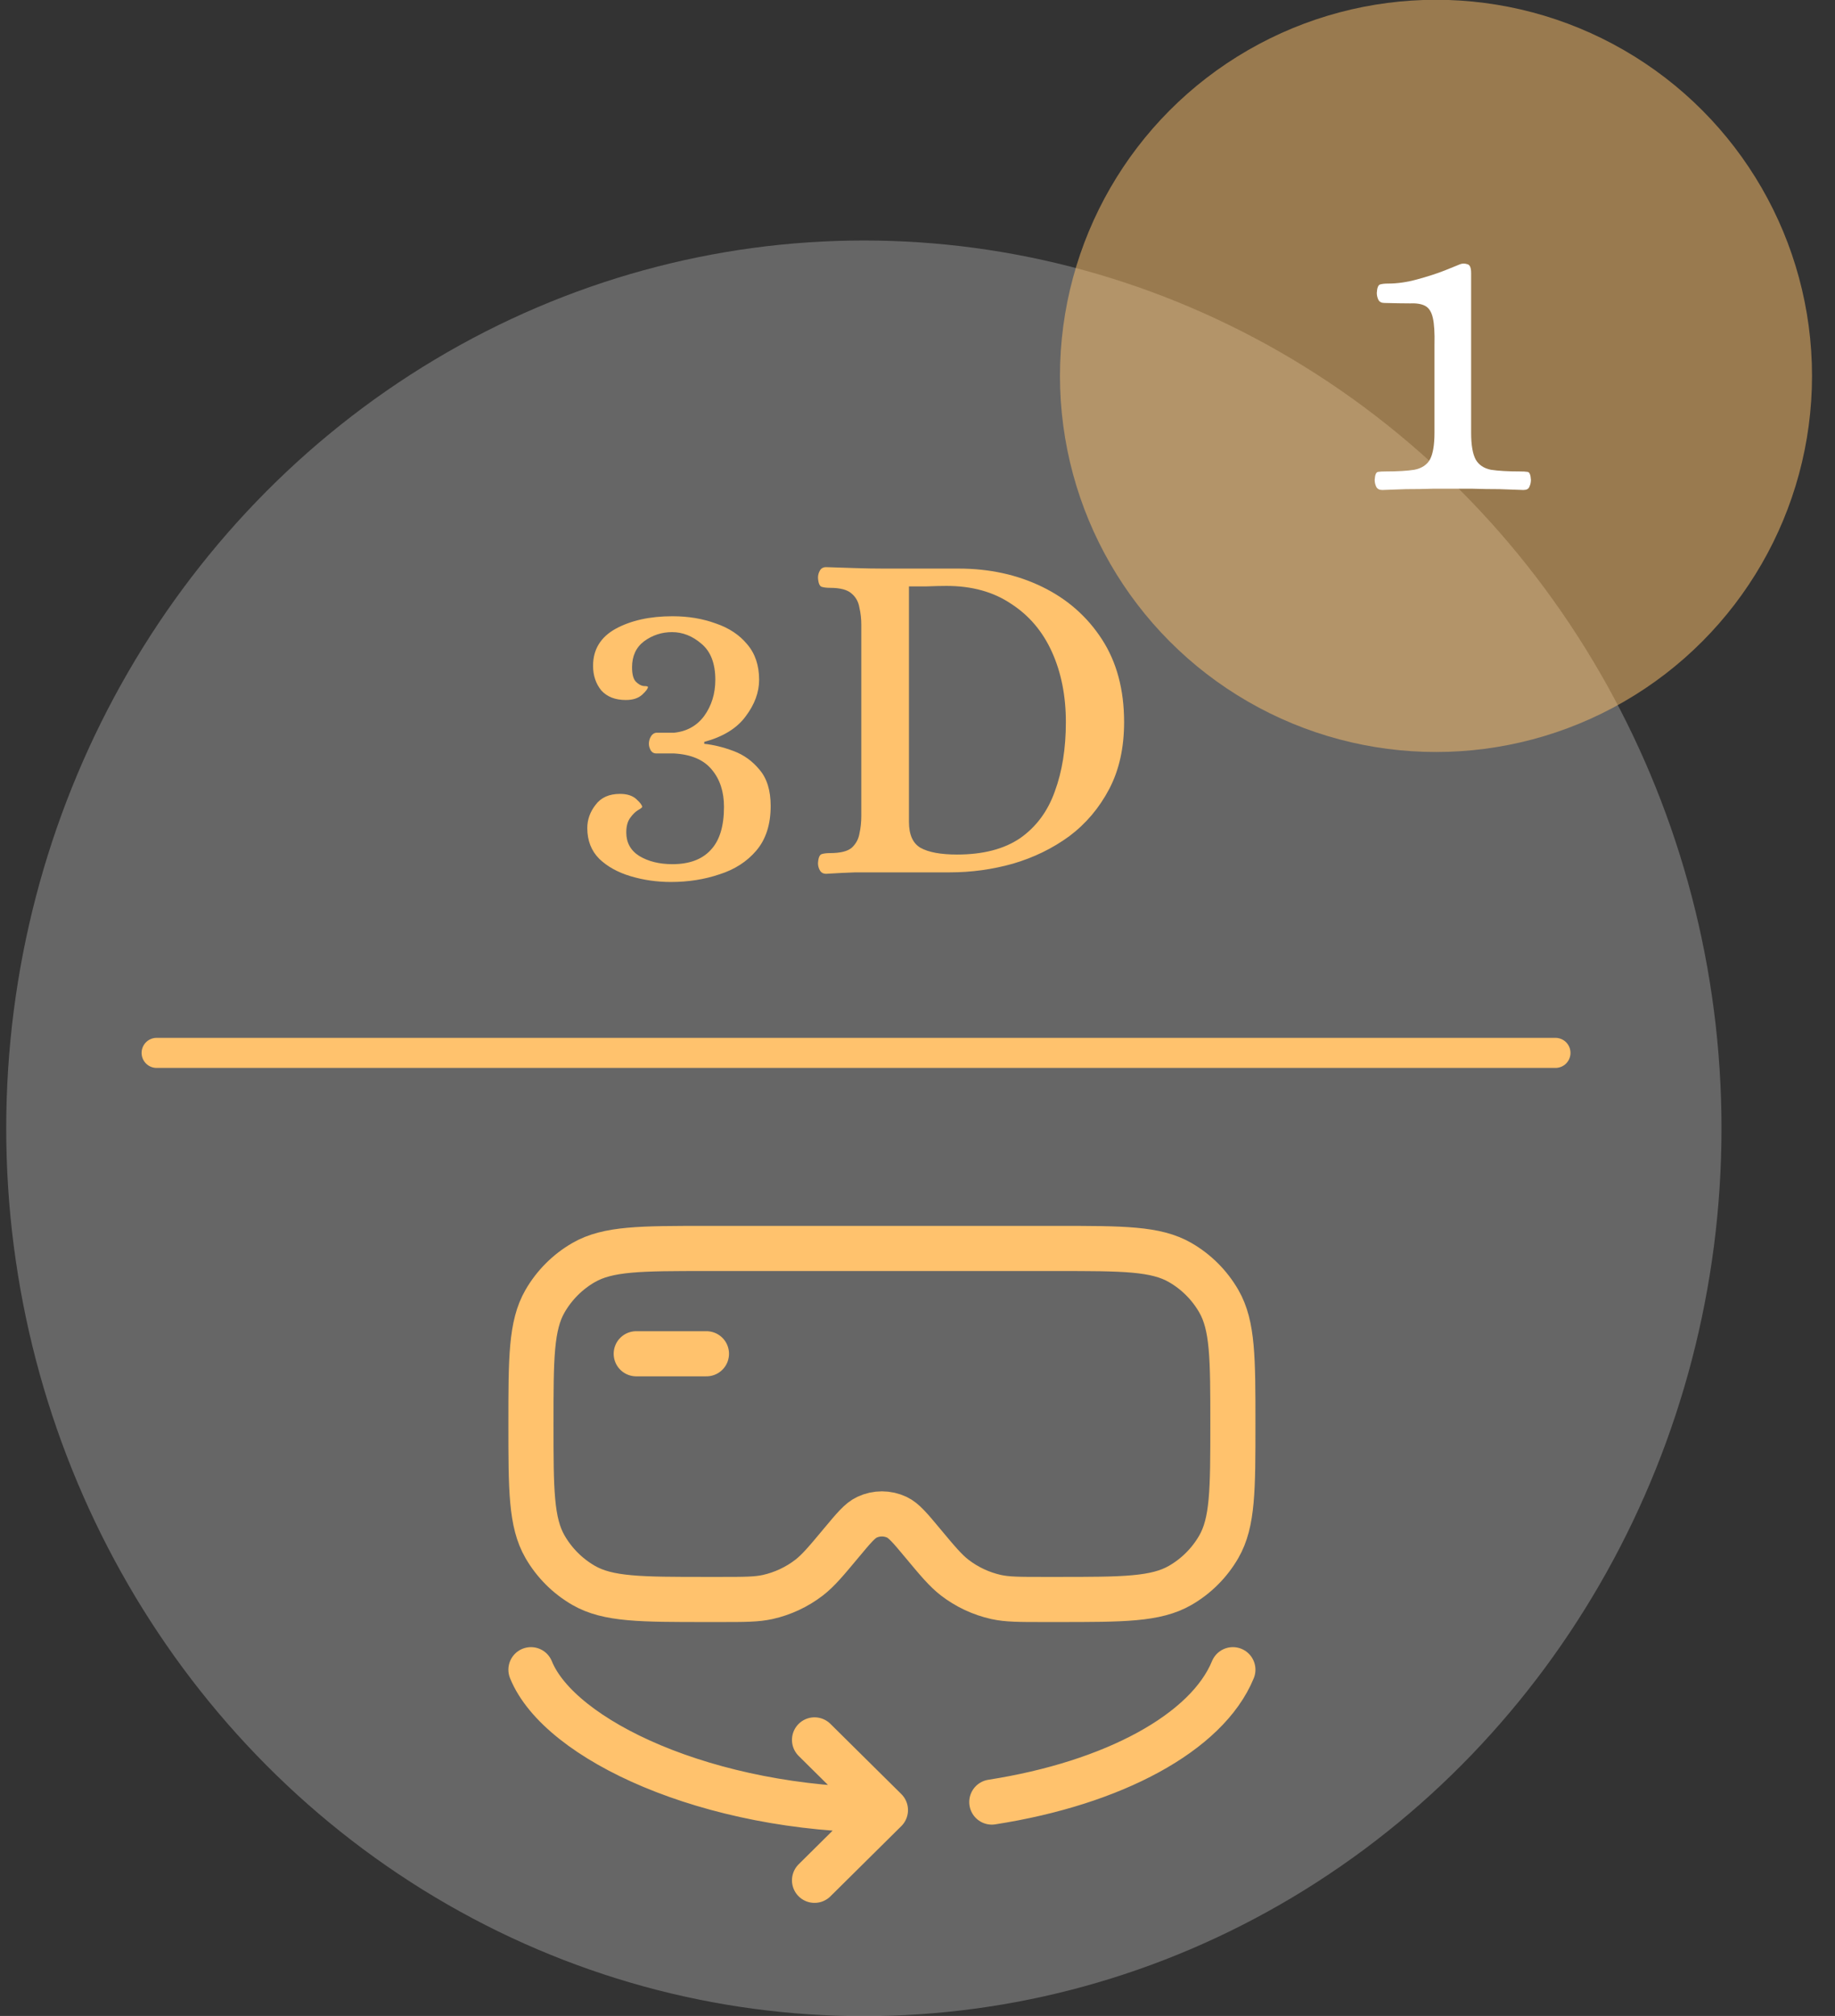 <svg width="61" height="67" viewBox="0 0 61 67" fill="none" xmlns="http://www.w3.org/2000/svg">
<rect x="0" y="0" width="61" height="67" fill="#333333" stroke="none"/>
<ellipse cx="28.717" cy="37.5" rx="28.51" ry="29.507" fill="white" fill-opacity="0.25"/>
<circle cx="47.736" cy="12.493" r="12.5" fill="#FFC26D" fill-opacity="0.5"/>
<path d="M45.95 16.285C45.857 16.285 45.792 16.252 45.754 16.187C45.717 16.112 45.698 16.033 45.698 15.949C45.708 15.781 45.745 15.692 45.81 15.683C45.876 15.673 45.96 15.669 46.062 15.669C46.464 15.669 46.781 15.65 47.014 15.613C47.257 15.566 47.43 15.454 47.532 15.277C47.635 15.09 47.686 14.791 47.686 14.381V11.469C47.696 11.058 47.677 10.755 47.63 10.559C47.584 10.363 47.5 10.232 47.378 10.167C47.257 10.101 47.084 10.073 46.86 10.083C46.646 10.083 46.366 10.078 46.02 10.069C45.927 10.069 45.862 10.036 45.824 9.971C45.787 9.896 45.768 9.817 45.768 9.733C45.778 9.565 45.815 9.471 45.88 9.453C45.946 9.434 46.03 9.425 46.132 9.425C46.45 9.425 46.776 9.378 47.112 9.285C47.458 9.191 47.761 9.093 48.022 8.991C48.293 8.879 48.466 8.809 48.54 8.781C48.615 8.753 48.694 8.753 48.778 8.781C48.862 8.799 48.904 8.897 48.904 9.075V14.381C48.904 14.791 48.956 15.09 49.058 15.277C49.161 15.454 49.329 15.566 49.562 15.613C49.805 15.65 50.127 15.669 50.528 15.669C50.631 15.669 50.715 15.673 50.78 15.683C50.846 15.692 50.883 15.781 50.892 15.949C50.892 16.033 50.874 16.112 50.836 16.187C50.808 16.252 50.743 16.285 50.64 16.285C50.416 16.275 50.15 16.266 49.842 16.257C49.544 16.257 49.25 16.252 48.96 16.243C48.68 16.243 48.456 16.243 48.288 16.243C48.13 16.243 47.906 16.243 47.616 16.243C47.336 16.252 47.042 16.257 46.734 16.257C46.436 16.266 46.174 16.275 45.95 16.285Z" fill="white"/>
<path d="M21.15 44.993H23.484M29.434 60.159L27.077 57.826M29.434 60.159L27.077 62.493M29.434 60.159C23.542 60.159 18.595 57.826 17.65 55.493M32.97 59.892C37.019 59.262 40.127 57.581 40.984 55.493M23.484 41.493H35.15C37.332 41.493 38.422 41.493 39.234 41.962C39.766 42.269 40.208 42.711 40.515 43.243C40.984 44.055 40.984 45.144 40.984 47.326C40.984 49.508 40.984 50.597 40.515 51.409C40.208 51.941 39.766 52.383 39.234 52.69C38.422 53.159 37.332 53.159 35.15 53.159H34.691C33.889 53.159 33.489 53.159 33.115 53.077C32.613 52.965 32.141 52.744 31.734 52.43C31.431 52.194 31.174 51.888 30.661 51.272C30.253 50.782 30.047 50.537 29.813 50.426C29.658 50.353 29.488 50.315 29.317 50.315C29.146 50.315 28.976 50.353 28.821 50.426C28.587 50.535 28.383 50.781 27.973 51.272C27.46 51.888 27.203 52.194 26.9 52.43C26.493 52.744 26.021 52.965 25.52 53.077C25.146 53.159 24.745 53.159 23.943 53.159H23.484C21.302 53.159 20.212 53.159 19.4 52.69C18.868 52.383 18.427 51.941 18.119 51.409C17.65 50.597 17.65 49.508 17.65 47.326C17.65 45.144 17.65 44.055 18.119 43.243C18.427 42.711 18.868 42.269 19.4 41.962C20.212 41.493 21.302 41.493 23.484 41.493Z" stroke="#FFC26D" stroke-width="1.5" stroke-linecap="round" stroke-linejoin="round"/>
<path d="M22.307 29.313C21.838 29.313 21.39 29.249 20.963 29.121C20.536 28.993 20.19 28.801 19.923 28.545C19.656 28.278 19.523 27.937 19.523 27.521C19.523 27.243 19.614 26.987 19.795 26.753C19.976 26.507 20.248 26.385 20.611 26.385C20.846 26.385 21.027 26.443 21.155 26.561C21.283 26.678 21.347 26.763 21.347 26.817C21.347 26.838 21.299 26.875 21.203 26.929C21.118 26.982 21.032 27.067 20.947 27.185C20.862 27.302 20.819 27.462 20.819 27.665C20.819 28.006 20.963 28.267 21.251 28.449C21.55 28.63 21.918 28.721 22.355 28.721C22.91 28.721 23.331 28.566 23.619 28.257C23.918 27.947 24.067 27.467 24.067 26.817C24.067 26.315 23.934 25.905 23.667 25.585C23.4 25.254 22.979 25.073 22.403 25.041H21.811C21.736 25.041 21.678 25.009 21.635 24.945C21.592 24.87 21.571 24.795 21.571 24.721C21.571 24.635 21.592 24.555 21.635 24.481C21.678 24.406 21.736 24.363 21.811 24.353H22.403C22.83 24.31 23.166 24.123 23.411 23.793C23.656 23.451 23.779 23.051 23.779 22.593C23.779 22.049 23.624 21.649 23.315 21.393C23.016 21.137 22.691 21.009 22.339 21.009C21.998 21.009 21.688 21.11 21.411 21.313C21.144 21.515 21.011 21.803 21.011 22.177C21.011 22.411 21.054 22.571 21.139 22.657C21.224 22.742 21.31 22.79 21.395 22.801C21.491 22.801 21.539 22.811 21.539 22.833C21.539 22.886 21.475 22.971 21.347 23.089C21.219 23.206 21.038 23.265 20.803 23.265C20.451 23.265 20.179 23.158 19.987 22.945C19.806 22.721 19.715 22.449 19.715 22.129C19.715 21.585 19.966 21.174 20.467 20.897C20.979 20.619 21.608 20.481 22.355 20.481C22.878 20.481 23.358 20.561 23.795 20.721C24.232 20.87 24.579 21.099 24.835 21.409C25.102 21.718 25.235 22.113 25.235 22.593C25.235 23.009 25.086 23.414 24.787 23.809C24.499 24.203 24.04 24.486 23.411 24.657V24.721C23.72 24.753 24.046 24.833 24.387 24.961C24.728 25.089 25.016 25.297 25.251 25.585C25.496 25.873 25.619 26.273 25.619 26.785C25.619 27.403 25.459 27.899 25.139 28.273C24.83 28.635 24.424 28.897 23.923 29.057C23.422 29.227 22.883 29.313 22.307 29.313ZM27.464 29.041C27.368 29.041 27.299 29.003 27.256 28.929C27.213 28.854 27.192 28.774 27.192 28.689C27.203 28.507 27.245 28.406 27.32 28.385C27.395 28.363 27.485 28.353 27.592 28.353C27.933 28.353 28.173 28.294 28.312 28.177C28.451 28.049 28.536 27.894 28.568 27.713C28.611 27.521 28.632 27.323 28.632 27.121V20.769C28.632 20.566 28.611 20.374 28.568 20.193C28.536 20.001 28.451 19.846 28.312 19.729C28.173 19.601 27.933 19.537 27.592 19.537C27.485 19.537 27.395 19.526 27.32 19.505C27.245 19.483 27.203 19.382 27.192 19.201C27.192 19.115 27.213 19.035 27.256 18.961C27.299 18.886 27.368 18.849 27.464 18.849C27.816 18.859 28.141 18.87 28.44 18.881C28.739 18.891 29.048 18.897 29.368 18.897H31.864C32.888 18.897 33.816 19.099 34.648 19.505C35.48 19.91 36.141 20.491 36.632 21.249C37.123 22.006 37.368 22.923 37.368 24.001C37.368 24.854 37.203 25.595 36.872 26.225C36.541 26.854 36.099 27.377 35.544 27.793C34.989 28.198 34.365 28.502 33.672 28.705C32.989 28.897 32.291 28.993 31.576 28.993H29.368C29.048 28.993 28.739 28.993 28.44 28.993C28.141 29.003 27.816 29.019 27.464 29.041ZM31.816 28.401C32.68 28.401 33.379 28.219 33.912 27.857C34.445 27.483 34.829 26.966 35.064 26.305C35.309 25.643 35.432 24.875 35.432 24.001C35.432 23.126 35.277 22.347 34.968 21.665C34.659 20.982 34.205 20.449 33.608 20.065C33.021 19.67 32.307 19.473 31.464 19.473C31.293 19.473 31.069 19.478 30.792 19.489C30.515 19.489 30.323 19.489 30.216 19.489V27.313C30.216 27.739 30.344 28.027 30.6 28.177C30.867 28.326 31.272 28.401 31.816 28.401Z" fill="#FFC26D"/>
<path d="M5.207 34.993H51.707" stroke="#FFC26D" stroke-linecap="round"/>
</svg>
